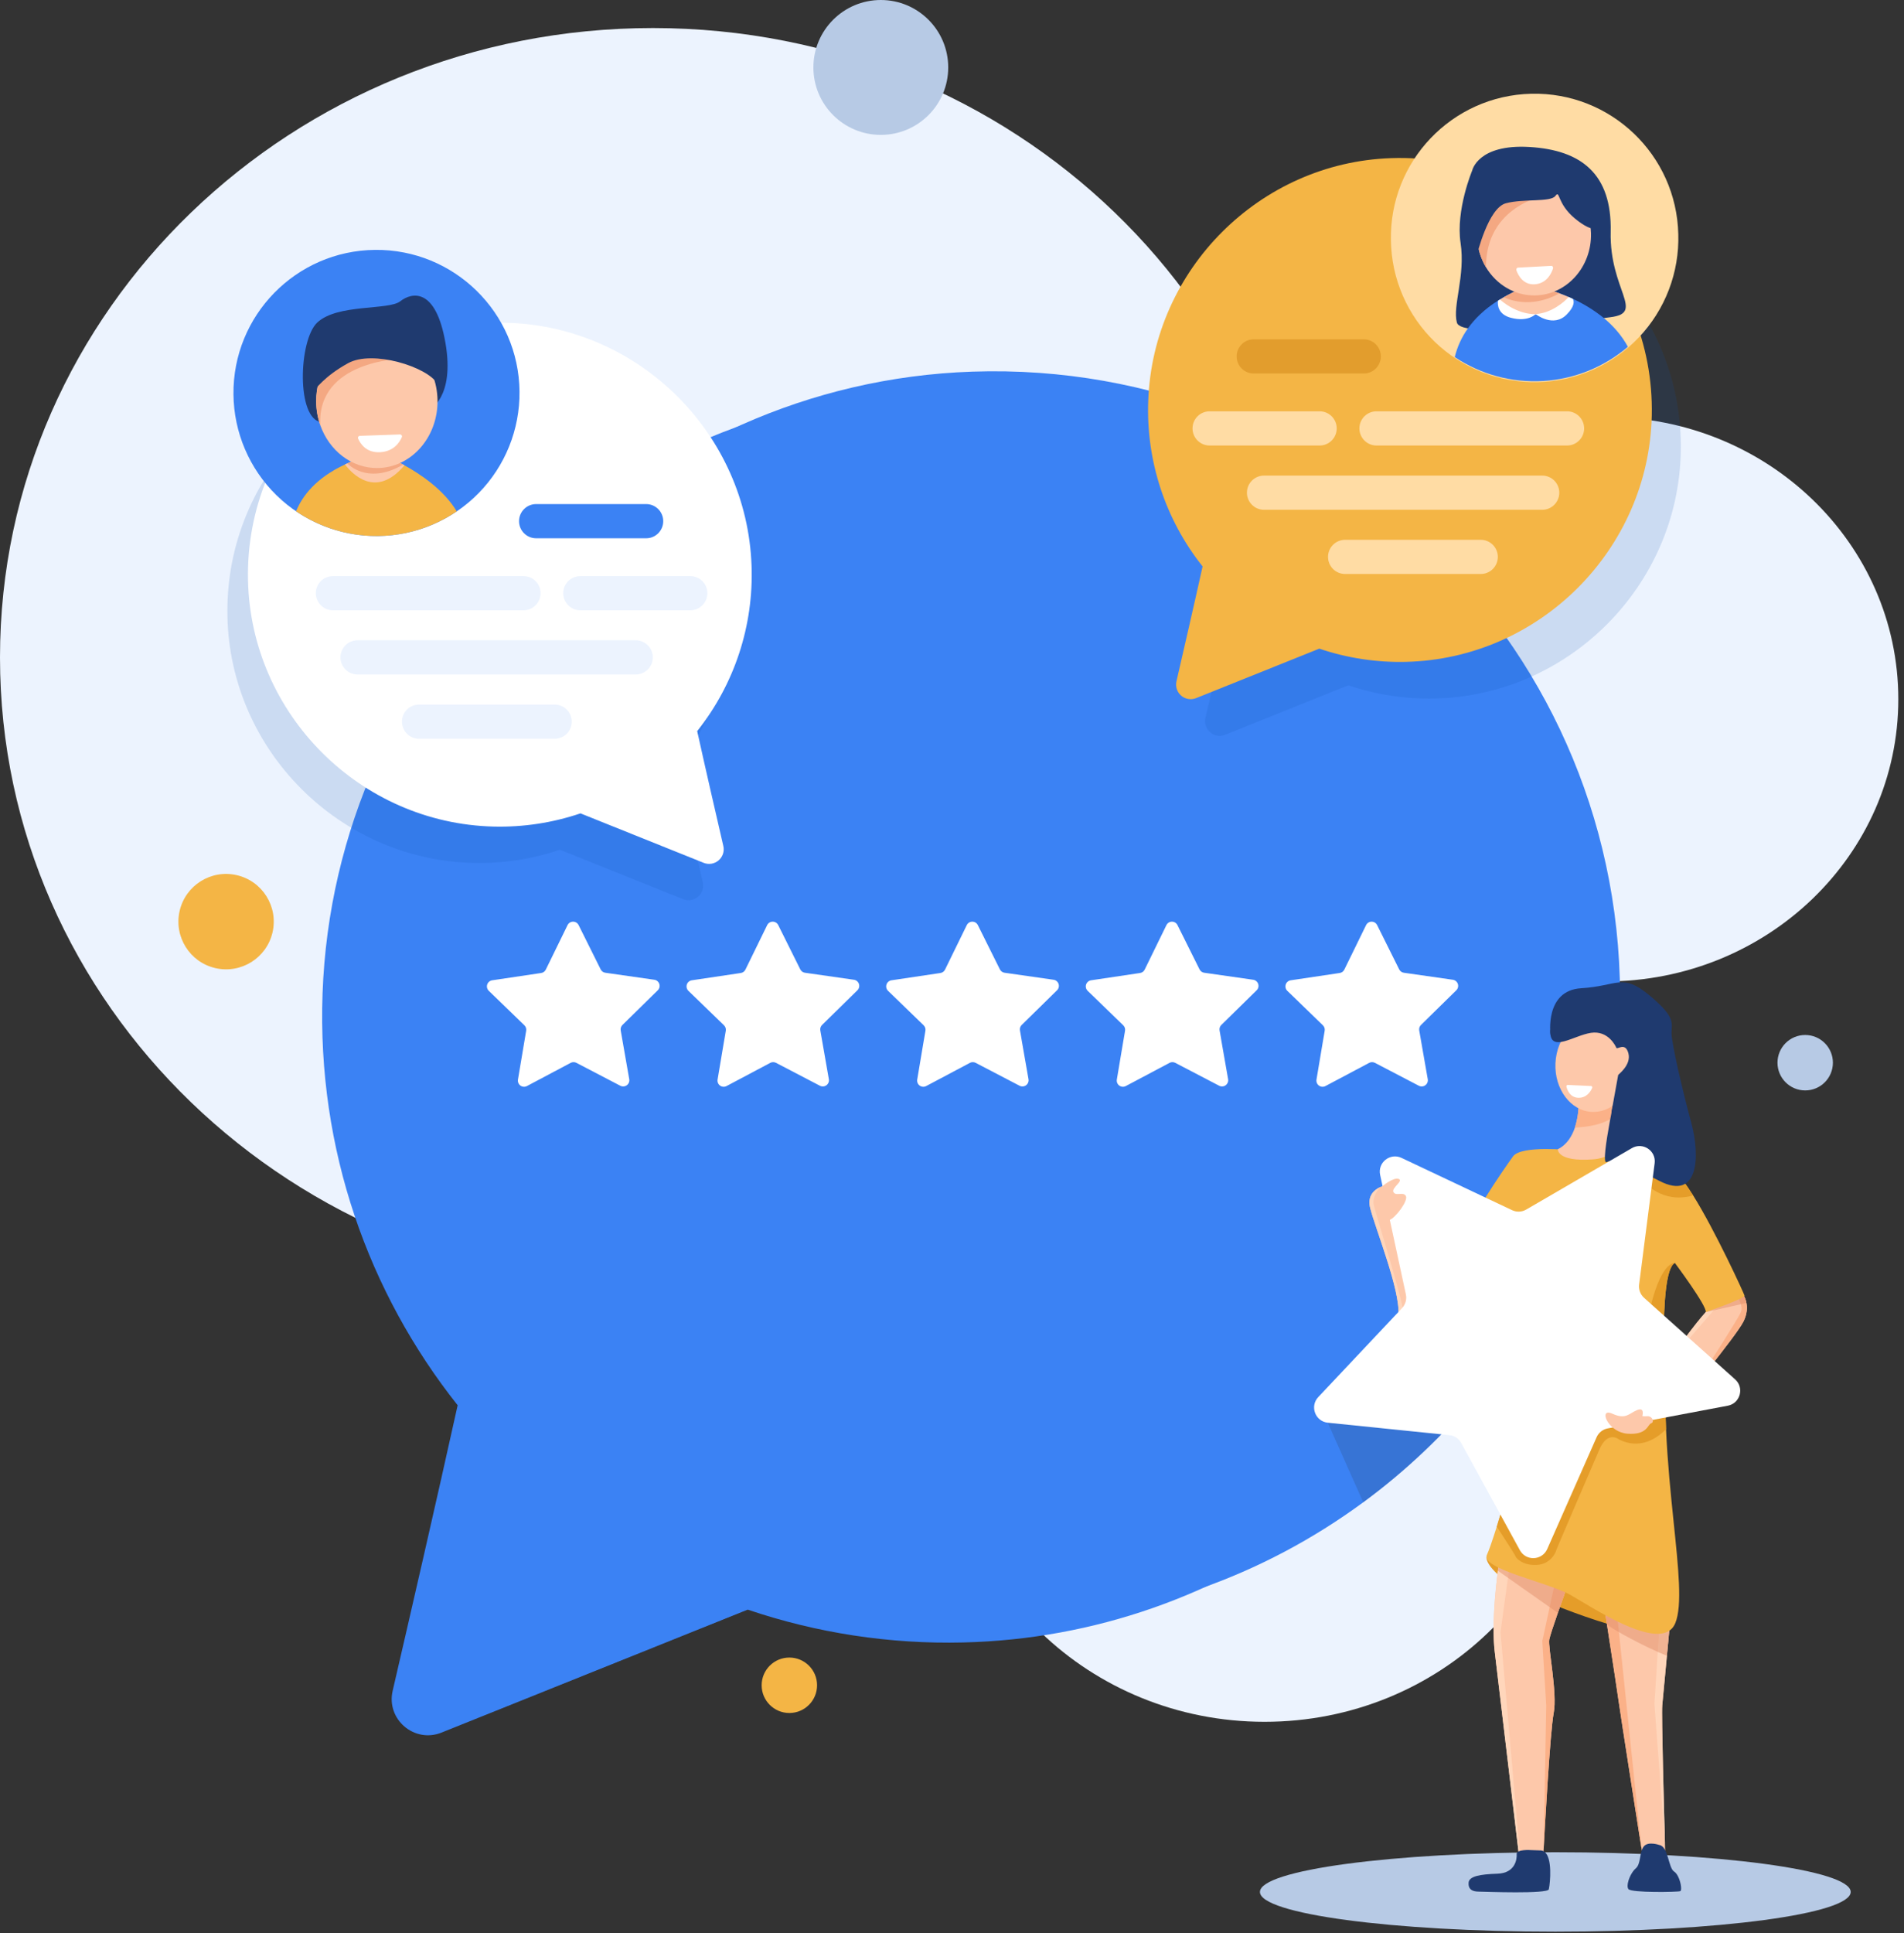 <svg width="334" height="339" viewBox="0 0 334 339" fill="none" xmlns="http://www.w3.org/2000/svg">
<rect x="0" y="0" width="334" height="339" fill="#333333" stroke="none"/>
<path d="M114.532 225.639C177.786 225.639 229.064 176.229 229.064 115.278C229.064 54.327 177.786 4.917 114.532 4.917C51.278 4.917 0 54.327 0 115.278C0 176.229 51.278 225.639 114.532 225.639Z" fill="#ECF3FE"/>
<path d="M281.639 172.092C310.006 172.092 333.002 149.934 333.002 122.6C333.002 95.266 310.006 73.107 281.639 73.107C253.272 73.107 230.276 95.266 230.276 122.6C230.276 149.934 253.272 172.092 281.639 172.092Z" fill="#ECF3FE"/>
<path d="M221.828 301.911C252.479 301.911 277.326 277.969 277.326 248.434C277.326 218.899 252.479 194.957 221.828 194.957C191.178 194.957 166.331 218.899 166.331 248.434C166.331 277.969 191.178 301.911 221.828 301.911Z" fill="#ECF3FE"/>
<path d="M272.834 338.709C301.451 338.709 324.649 335.591 324.649 331.745C324.649 327.899 301.451 324.781 272.834 324.781C244.217 324.781 221.018 327.899 221.018 331.745C221.018 335.591 244.217 338.709 272.834 338.709Z" fill="#B7CAE5"/>
<path d="M276.121 180.718C275.56 205.986 266.3 229.241 251.251 247.598C245.357 254.788 238.586 261.212 231.097 266.719C213.558 279.617 192.106 287.453 168.961 287.999C156.121 288.311 143.325 286.363 131.159 282.242L77.457 303.801C72.68 305.717 67.723 301.484 68.882 296.473C71.852 283.663 76.635 262.898 80.281 246.406C64.656 226.714 55.611 201.556 56.581 174.243C58.604 116.98 105.233 70.407 162.499 68.46C225.734 66.315 277.52 117.645 276.121 180.718Z" fill="#3B82F4"/>
<path d="M284.168 177.419C283.606 202.687 274.352 225.941 259.297 244.298C253.403 251.488 246.633 257.912 239.144 263.421C221.606 276.318 200.153 284.154 177.008 284.701C164.167 285.013 151.372 283.064 139.207 278.944L85.503 300.508C80.727 302.424 75.769 298.19 76.929 293.179C79.899 280.37 84.681 259.605 88.328 243.114C72.702 223.421 63.657 198.262 64.628 170.95C66.65 113.687 113.279 67.115 170.546 65.167C233.781 63.017 285.566 114.346 284.168 177.419Z" fill="#3B82F4"/>
<g style="mix-blend-mode:multiply" opacity="0.15">
<path d="M259.296 244.305C253.402 251.494 246.632 257.919 239.143 263.427L232.922 249.469L259.296 244.305Z" fill="#232323"/>
</g>
<path d="M240.373 211.885C241.345 215.627 245.617 226.18 245.31 230.507C245.31 230.558 245.303 230.608 245.297 230.657C244.874 234.884 249.305 227.383 249.305 227.383L243.819 207.652C243.231 207.729 242.658 207.893 242.12 208.141C240.992 208.674 239.815 209.748 240.373 211.885Z" fill="#FDC8AA"/>
<path d="M240.373 211.884C241.345 215.625 245.617 226.179 245.31 230.506C245.754 230.684 246.143 230.623 246.115 229.81C246.052 227.974 241.368 212.911 240.988 211.28C240.69 209.994 241.683 208.658 242.12 208.146C240.992 208.673 239.815 209.746 240.373 211.884Z" fill="#FFD6BB"/>
<path d="M287.749 245.452L293.579 247.567C293.579 247.567 296.654 243.866 299.747 239.985C302.471 236.562 305.203 233.001 305.848 231.71C306.494 230.42 306.521 229.294 306.363 228.469C306.271 227.942 306.072 227.438 305.778 226.99C305.778 226.99 305.389 227.167 304.805 227.426C303.87 227.843 302.431 228.473 301.32 228.917C300.958 229.061 300.63 229.187 300.367 229.278C300.226 229.328 300.104 229.365 300.003 229.395C299.862 229.435 299.592 229.676 299.224 230.071C298.362 231 296.968 232.779 295.443 234.809C291.937 239.471 287.749 245.452 287.749 245.452Z" fill="#FDC8AA"/>
<path d="M295.449 234.81L295.967 235.128L301.325 228.919C300.963 229.063 300.635 229.189 300.372 229.28C300.231 229.329 300.109 229.367 300.009 229.397C299.867 229.437 299.597 229.678 299.229 230.073C298.367 231 296.973 232.78 295.449 234.81Z" fill="#FFD6BB"/>
<path d="M299.224 240.063L299.745 239.985C302.468 236.562 305.2 233.001 305.846 231.71C306.491 230.42 306.518 229.294 306.36 228.469C306.268 227.942 306.069 227.438 305.776 226.99C305.776 226.99 305.386 227.167 304.803 227.426C305.052 227.813 305.789 229.094 305.387 230.07C304.919 231.233 299.224 240.063 299.224 240.063Z" fill="#FBB188"/>
<path d="M260.759 273.082C260.759 273.082 260.504 274.586 264.491 277.482C268.479 280.378 288.202 287.735 290.244 285.931C292.285 284.127 285.591 277.15 284.358 276.577C283.124 276.004 260.759 273.082 260.759 273.082Z" fill="#E59D29"/>
<path d="M293.04 283.555C293.04 283.555 293.01 283.889 292.955 284.459C292.955 284.459 292.955 284.468 292.955 284.474C292.955 284.48 292.955 284.5 292.955 284.511C292.879 285.33 292.76 286.616 292.623 288.089C292.556 288.806 292.485 289.567 292.414 290.343C292.063 294.085 291.684 298.156 291.595 299.056C291.447 300.569 291.934 318.399 292.071 323.259V323.27C292.092 324.033 292.105 324.472 292.105 324.472H288.006C288.006 324.472 283.992 298.848 283.992 298.592C283.992 298.419 282.735 290.252 281.909 284.894L281.595 282.863C281.587 282.813 281.58 282.764 281.571 282.715C281.539 282.502 281.507 282.3 281.478 282.111C281.469 282.05 281.459 281.994 281.45 281.933C281.45 281.912 281.444 281.892 281.441 281.871C281.441 281.83 281.428 281.792 281.422 281.754C281.412 281.697 281.404 281.637 281.396 281.586C281.388 281.534 281.38 281.478 281.372 281.427L281.201 280.318L282.604 280.702L291.398 283.113L293.04 283.555Z" fill="#FDC8AA"/>
<path d="M292.06 323.254C291.923 318.398 291.436 300.571 291.584 299.051C291.69 297.965 292.224 292.259 292.611 288.084C292.747 286.61 292.867 285.328 292.943 284.506L291.113 284.843L290.215 298.766L292.06 323.254Z" fill="#FFD6BB"/>
<path d="M281.426 281.857C281.549 282.649 281.712 283.695 281.893 284.88C282.719 290.238 283.976 298.406 283.976 298.579C283.976 298.835 287.99 324.458 287.99 324.458L283.64 282.81L281.426 281.857Z" fill="#FBB188"/>
<path opacity="0.5" d="M292.95 284.449C292.95 284.449 292.95 284.458 292.95 284.464C292.95 284.47 292.95 284.49 292.95 284.502C292.874 285.32 292.754 286.606 292.618 288.079C292.551 288.796 292.48 289.557 292.408 290.334C288.433 288.742 283.155 285.841 281.905 284.879L281.591 282.848C281.582 282.799 281.575 282.75 281.567 282.701C281.535 282.488 281.503 282.286 281.474 282.096C281.464 282.036 281.455 281.98 281.446 281.919C281.446 281.898 281.44 281.878 281.436 281.857C281.436 281.816 281.425 281.776 281.418 281.74C281.408 281.683 281.4 281.623 281.392 281.571C281.384 281.52 281.375 281.464 281.367 281.412C281.495 281.122 281.593 280.906 281.626 280.856C281.658 280.806 282.036 280.752 282.6 280.688L291.393 283.098L292.95 284.449Z" fill="#E2906D"/>
<path d="M262.214 289.697C262.982 296.018 266.398 324.891 266.398 324.891H270.754C270.754 324.891 270.763 324.712 270.781 324.387C270.955 321.17 271.928 303.557 272.549 300.378C273.233 296.87 271.523 288.847 271.779 287.48C271.896 286.872 272.566 284.86 273.278 282.815C273.931 280.933 274.616 279.021 274.931 278.147L275.11 277.658L263.968 273.547L263.391 273.334H263.383L263.067 273.217C263.067 273.217 263.067 273.226 263.067 273.244C263.059 273.302 263.035 273.461 262.998 273.703C262.943 274.082 262.86 274.671 262.764 275.414C262.331 278.751 261.667 285.199 262.214 289.697Z" fill="#FDC8AA"/>
<path d="M262.214 289.693C262.982 296.014 266.399 324.887 266.399 324.887H266.597L263.215 286.212C263.215 286.212 264.735 275.029 264.798 274.776L263.968 273.542L263.659 273.082L263.391 273.329L262.994 273.696C262.686 275.795 261.545 284.197 262.214 289.693Z" fill="#FFD6BB"/>
<path d="M271.241 299.054L270.773 324.387C270.947 321.171 271.92 303.558 272.541 300.379C273.225 296.871 271.516 288.848 271.772 287.481C271.889 286.873 272.558 284.861 273.271 282.816C273.923 280.933 274.608 279.021 274.924 278.148L272.827 277.25L270.549 287.756L271.241 299.054Z" fill="#FBB188"/>
<path opacity="0.5" d="M262.75 275.413L273.273 282.816C274.157 280.264 275.105 277.659 275.105 277.659L263.962 273.548L263.386 273.335H263.377L263.057 273.246C263.049 273.305 263.024 273.464 262.988 273.706C262.928 274.081 262.843 274.67 262.75 275.413Z" fill="#E2906D"/>
<path opacity="0.5" d="M299.224 230.07C299.224 230.07 304.837 228.834 306.357 228.469C306.265 227.942 306.066 227.438 305.772 226.99C305.772 226.99 301.941 228.731 300.361 229.278C299.678 229.751 299.224 230.07 299.224 230.07Z" fill="#E2906D"/>
<path d="M260.839 272.622C259.643 275.098 271.517 277.405 275.571 279.709C276.772 280.393 278.672 281.58 280.811 282.78C285.898 285.622 292.331 288.488 293.893 284.578C295.134 281.483 294.432 275.038 293.571 266.699C293.071 261.876 292.518 256.417 292.255 250.605V250.58C292.186 249.104 292.138 247.601 292.116 246.082C292.104 245.386 292.099 244.684 292.099 243.978C292.099 243.795 291.851 239.396 291.857 234.528C291.857 228.719 292.228 222.243 293.808 221.455C293.808 221.455 299.478 229.048 299.221 230.073C299.221 230.073 306.148 227.682 306.019 227.17C305.922 226.781 300.865 215.762 297.016 209.619C295.79 207.664 294.678 206.201 293.898 205.736C293.689 205.613 293.467 205.483 293.232 205.352C289.805 203.431 283.569 200.76 275.576 201.681C275.576 201.681 266.863 200.772 265.421 202.759C263.98 204.746 256.678 215.218 256.549 218.293C256.421 221.368 267.846 236.401 268.017 243.15C268.126 247.425 265.697 257.114 263.599 264.272C263.238 265.501 262.889 266.653 262.563 267.692C261.785 270.16 261.148 271.983 260.839 272.622Z" fill="#F4B545"/>
<path d="M279.305 203.302C285.55 202.887 285.069 196.929 285.069 196.929L284.71 190.966L284.671 190.98L276.933 193.592C276.927 194.99 276.704 196.379 276.272 197.709C275.765 199.209 274.869 200.727 273.281 201.504C273.281 201.51 273.058 203.721 279.305 203.302Z" fill="#FDC8AA"/>
<path d="M276.255 197.714C284.161 197.376 284.693 193.657 284.693 193.657C284.693 193.657 284.657 192.167 284.654 190.985L276.916 193.597C276.91 194.996 276.687 196.384 276.255 197.714Z" fill="#FBB188"/>
<path d="M288.244 207.091C288.545 207.349 291.548 211.129 297.001 209.62C295.775 207.665 294.663 206.202 293.883 205.737C293.674 205.614 293.452 205.484 293.217 205.353C290.735 205.03 288.545 204.903 288.528 204.954C288.481 205.097 288.244 207.091 288.244 207.091Z" fill="#E59D29"/>
<path d="M271.991 181.398C271.991 181.398 270.928 173.667 277.376 173.283C283.825 172.898 284.552 170.55 289.335 174.522C294.119 178.494 293.179 179.391 293.222 181.227C293.265 183.062 295.101 191.048 296.682 196.858C298.262 202.668 298.047 210.655 291.086 207.065C284.124 203.476 283.1 203.264 281.818 203.777C280.537 204.291 283.997 188.787 283.997 188.787L284.04 181.953L282.031 179.775L277.675 179.518L273.403 180.97L271.991 181.398Z" fill="#1F3A6F"/>
<path d="M279.274 194.971C279.391 194.977 279.508 194.979 279.625 194.971C283.218 194.911 286.229 191.442 286.425 187.036C286.627 182.487 283.754 178.666 280.008 178.501C278.152 178.417 276.427 179.248 275.136 180.662C273.825 182.1 272.961 184.139 272.858 186.431C272.655 190.981 275.528 194.803 279.274 194.971Z" fill="#FDC8AA"/>
<path d="M257.622 330.478C257.694 331.343 258.347 331.665 259.351 331.685C260.483 331.706 271.481 332.133 271.694 331.278C271.742 331.063 271.779 330.845 271.803 330.626C272.037 328.846 272.233 324.532 270.243 324.465C267.915 324.389 268.538 324.403 268.538 324.403C268.538 324.403 265.994 324.232 266.056 325.105C266.117 325.977 265.822 328.436 262.704 328.542C259.587 328.649 257.707 328.992 257.622 330.123C257.612 330.241 257.612 330.36 257.622 330.478Z" fill="#1F3A6F"/>
<path d="M285.659 331.243C286.162 331.916 294.348 331.781 294.759 331.602C294.929 331.529 294.944 331.039 294.832 330.444C294.673 329.594 294.254 328.53 293.663 328.16C292.656 327.531 292.658 323.737 291.055 323.504C291.055 323.504 289.044 322.79 288.311 323.818C287.578 324.845 287.856 326.858 286.941 327.62C286.412 328.06 285.9 328.976 285.655 329.802C285.48 330.404 285.448 330.961 285.659 331.243Z" fill="#1F3A6F"/>
<path d="M283.861 188.502C283.861 188.406 286.199 186.741 285.654 184.69C285.109 182.639 283.7 184.114 283.54 183.729C283.38 183.344 282.066 180.655 279.088 181.103C276.11 181.551 272.072 184.59 271.945 181.053C271.818 177.516 281.169 177.099 281.97 177.356C282.771 177.612 290.908 180.495 289.336 184.883C287.765 189.271 285.173 196.543 284.532 195.228C284.348 194.853 282.529 195.857 282.697 194.937C283.071 192.902 283.861 188.502 283.861 188.502Z" fill="#1F3A6F"/>
<path d="M292.799 248.002C292.799 248.002 289.352 251.468 286.994 251.348C284.635 251.229 289.982 247.022 290.172 247.117C290.361 247.212 292.799 248.002 292.799 248.002Z" fill="#FDC8AA"/>
<path d="M291.846 234.534C291.846 228.725 292.218 222.249 293.797 221.46C293.797 221.46 291.171 220.993 289.145 230.925C287.972 236.662 289.993 236.196 291.846 234.534Z" fill="#E59D29"/>
<path d="M262.565 267.693C263.753 269.512 265.782 272.643 265.831 272.861C265.903 273.169 267.09 274.546 269.605 274.403C272.12 274.261 272.976 272.03 272.976 271.887C272.976 271.745 279.068 257.631 280.556 254.182C282.044 250.732 284.004 252.409 284.004 252.409C287.746 254.27 290.712 252.155 292.262 250.604V250.579L292.123 246.081L286.077 243.977L278.292 247.57L263.601 264.271C263.241 265.502 262.891 266.654 262.565 267.693Z" fill="#E59D29"/>
<path d="M265.24 212.194L245.858 203.033C243.855 202.086 241.635 203.851 242.103 206.013L246.621 226.969C246.712 227.393 246.699 227.833 246.582 228.25C246.466 228.668 246.25 229.051 245.953 229.366L231.25 244.972C229.73 246.586 230.72 249.24 232.924 249.465L254.251 251.645C254.682 251.688 255.096 251.837 255.457 252.076C255.819 252.316 256.116 252.64 256.324 253.02L266.62 271.825C267.684 273.768 270.515 273.647 271.414 271.621L280.077 252.011C280.252 251.614 280.521 251.267 280.86 250.997C281.2 250.728 281.6 250.545 282.026 250.465L303.091 246.484C305.269 246.072 306.029 243.343 304.377 241.865L288.404 227.566C288.081 227.277 287.833 226.914 287.682 226.507C287.53 226.101 287.48 225.664 287.535 225.234L290.258 203.97C290.54 201.773 288.18 200.206 286.263 201.319L267.729 212.092C267.353 212.31 266.931 212.433 266.497 212.45C266.064 212.468 265.632 212.38 265.24 212.194Z" fill="white"/>
<path d="M285.485 251.392C289.005 251.656 289.017 249.763 289.65 249.562C289.951 249.465 290.001 249.163 289.884 248.882C289.814 248.712 289.695 248.568 289.541 248.468C289.386 248.368 289.205 248.317 289.022 248.324C288.24 248.375 288.101 248.286 288.101 248.286C288.101 248.286 288.593 246.656 287.153 247.262C285.714 247.868 285.222 248.968 282.798 247.87C282.649 247.799 282.492 247.747 282.33 247.714C280.613 247.378 282.219 251.145 285.485 251.392Z" fill="#FDC8AA"/>
<path d="M242.507 207.984C242.507 207.984 244.451 206.37 245.36 206.716C246.27 207.062 243.996 208.319 244.451 209.054C244.905 209.79 246.14 208.902 246.616 209.704C247.092 210.506 244.753 213.625 243.714 213.927C242.675 214.23 242.507 207.984 242.507 207.984Z" fill="#FDC8AA"/>
<path d="M274.996 190.237L279.129 190.432C279.276 190.439 279.363 190.632 279.291 190.792C279.03 191.377 278.337 192.515 276.904 192.488C275.445 192.462 274.945 191.187 274.788 190.562C274.747 190.398 274.854 190.23 274.996 190.237Z" fill="white"/>
<g style="mix-blend-mode:multiply" opacity="0.15">
<path d="M216.049 105.746C209.504 97.519 206.121 87.219 206.513 76.712C207.332 53.678 226.087 34.937 249.127 34.152C274.568 33.286 295.404 53.938 294.844 79.314C294.323 102.767 275.183 121.922 251.731 122.479C246.564 122.604 241.416 121.82 236.521 120.163L214.915 128.835C214.481 129.011 214.008 129.063 213.546 128.988C213.084 128.913 212.652 128.712 212.296 128.408C211.94 128.104 211.675 127.709 211.528 127.264C211.382 126.82 211.36 126.343 211.466 125.888C212.656 120.736 214.581 112.381 216.049 105.746Z" fill="#0E50AF"/>
</g>
<path d="M210.959 99.32C204.414 91.093 201.031 80.794 201.423 70.287C202.242 47.254 220.997 28.511 244.037 27.727C269.478 26.862 290.313 47.513 289.754 72.889C289.233 96.342 270.093 115.498 246.641 116.054C241.475 116.18 236.326 115.396 231.431 113.739L209.825 122.412C209.391 122.586 208.918 122.639 208.456 122.564C207.994 122.488 207.562 122.287 207.206 121.983C206.851 121.679 206.585 121.284 206.439 120.839C206.292 120.395 206.271 119.919 206.376 119.463C207.566 114.31 209.491 105.955 210.959 99.32Z" fill="#F4B545"/>
<path d="M239.229 59.498H219.93C218.274 59.498 216.932 60.84 216.932 62.496V62.497C216.932 64.153 218.274 65.495 219.93 65.495H239.229C240.885 65.495 242.227 64.153 242.227 62.497V62.496C242.227 60.84 240.885 59.498 239.229 59.498Z" fill="#E29D2D"/>
<path d="M231.489 72.122H212.19C210.534 72.122 209.192 73.464 209.192 75.12V75.121C209.192 76.777 210.534 78.119 212.19 78.119H231.489C233.145 78.119 234.487 76.777 234.487 75.121V75.12C234.487 73.464 233.145 72.122 231.489 72.122Z" fill="#FFDCA4"/>
<path d="M274.892 72.122H241.464C239.808 72.122 238.466 73.464 238.466 75.12V75.121C238.466 76.777 239.808 78.119 241.464 78.119H274.892C276.548 78.119 277.89 76.777 277.89 75.121V75.12C277.89 73.464 276.548 72.122 274.892 72.122Z" fill="#FFDCA4"/>
<path d="M270.534 83.393H221.735C220.079 83.393 218.737 84.735 218.737 86.391V86.392C218.737 88.047 220.079 89.39 221.735 89.39H270.534C272.189 89.39 273.531 88.047 273.531 86.392V86.391C273.531 84.735 272.189 83.393 270.534 83.393Z" fill="#FFDCA4"/>
<path d="M259.75 100.647H235.961C235.567 100.648 235.177 100.57 234.814 100.42C234.45 100.269 234.119 100.048 233.841 99.77C233.562 99.491 233.341 99.161 233.19 98.797C233.04 98.433 232.962 98.043 232.962 97.65C232.962 96.854 233.278 96.091 233.841 95.529C234.403 94.966 235.166 94.65 235.961 94.65H259.75C260.546 94.65 261.309 94.966 261.871 95.529C262.433 96.091 262.749 96.854 262.749 97.65C262.749 98.043 262.672 98.433 262.521 98.797C262.37 99.161 262.149 99.491 261.871 99.77C261.592 100.048 261.262 100.269 260.898 100.42C260.534 100.57 260.144 100.648 259.75 100.647Z" fill="#FFDCA4"/>
<path d="M294.407 41.072C294.503 44.394 293.941 47.703 292.754 50.807C291.566 53.912 289.776 56.751 287.487 59.161C285.198 61.572 282.456 63.505 279.416 64.852C276.377 66.198 273.102 66.93 269.779 67.006C266.456 67.082 263.151 66.5 260.053 65.293C256.956 64.087 254.128 62.28 251.732 59.977C249.335 57.673 247.418 54.918 246.09 51.871C244.762 48.824 244.05 45.544 243.995 42.221C243.677 28.3 254.706 16.757 268.627 16.439C282.548 16.121 294.09 27.151 294.407 41.072Z" fill="#FFDCA4"/>
<path d="M258.252 29.901C258.252 29.901 259.226 25.242 268.282 25.773C277.337 26.303 282.78 30.45 282.546 40.654C282.312 50.86 288.661 54.854 282.495 55.621C276.328 56.388 256.351 59.494 255.566 56.556C254.782 53.618 257.086 48.371 256.215 42.602C255.344 36.834 258.252 29.901 258.252 29.901Z" fill="#1F3A6F"/>
<path d="M285.563 60.809C281.388 64.375 276.163 66.481 270.682 66.807C265.2 67.133 259.762 65.662 255.194 62.616C255.633 60.805 256.416 59.096 257.5 57.58C258.693 55.901 260.383 54.23 262.762 52.722C262.842 52.671 262.922 52.62 263.003 52.57L263.106 52.507L263.328 52.373C263.468 52.289 263.611 52.205 263.756 52.123C263.818 52.087 263.882 52.051 263.946 52.016C264.011 51.981 264.049 51.957 264.102 51.929C264.393 51.768 264.694 51.609 265.007 51.452C265.086 51.413 265.166 51.372 265.247 51.335C265.379 51.27 265.512 51.206 265.648 51.141C266.124 50.916 266.62 50.697 267.137 50.484L270.201 50.414L270.24 50.422H270.257C270.283 50.427 270.32 50.435 270.366 50.447L270.404 50.456L270.584 50.498L270.631 50.51L270.779 50.548L270.825 50.56L270.929 50.588C270.959 50.595 270.991 50.603 271.021 50.613H271.035L271.103 50.63L271.248 50.671L271.394 50.712L271.553 50.759L271.748 50.816L271.887 50.858C272.039 50.905 272.2 50.955 272.368 51.01L272.491 51.051L272.608 51.087L272.654 51.104C272.798 51.152 272.947 51.203 273.1 51.257L273.438 51.374L273.525 51.406C274.036 51.594 274.589 51.812 275.162 52.064L275.362 52.151C275.538 52.23 275.712 52.31 275.897 52.395C277.84 53.283 279.664 54.411 281.326 55.754C282.973 57.121 284.476 58.787 285.563 60.809Z" fill="#3B82F4"/>
<path d="M275.381 52.173C269.943 57.911 264.507 53.898 263.015 52.58C263.258 52.429 263.51 52.279 263.768 52.133C264.859 51.515 265.988 50.968 267.15 50.496L270.213 50.426C271.342 50.687 272.453 51.023 273.538 51.431C274.109 51.637 274.73 51.884 275.381 52.173Z" fill="#FDC8AA"/>
<path d="M273.546 51.431C271.977 52.327 268.123 54.012 263.776 52.133C264.866 51.515 265.996 50.968 267.157 50.496L270.22 50.426C271.35 50.687 272.461 51.023 273.546 51.431Z" fill="#F4A882"/>
<path d="M279.092 40.914C279.227 46.801 274.86 51.671 269.338 51.801C265.714 51.884 262.49 49.898 260.667 46.858C259.677 45.197 259.136 43.306 259.098 41.373C258.964 35.486 263.332 30.616 268.852 30.485C269.565 30.468 270.278 30.533 270.977 30.677C275.504 31.607 278.982 35.803 279.092 40.914Z" fill="#FDC8AA"/>
<path d="M266.264 46.93L272.14 46.617C272.35 46.606 272.499 46.866 272.421 47.103C272.135 47.975 271.318 49.675 269.286 49.844C267.217 50.014 266.329 48.283 266.012 47.421C265.935 47.194 266.064 46.94 266.264 46.93Z" fill="white"/>
<path d="M274.848 55.131C272.482 57.556 269.379 55.072 269.379 55.072C272.226 54.916 274.547 52.79 275.181 52.077L275.381 52.165C275.558 52.243 275.737 52.324 275.917 52.408C276.176 52.907 276.176 53.774 274.848 55.131Z" fill="white"/>
<path d="M269.375 55.081C269.375 55.081 268.074 56.517 265.049 55.725C262.804 55.14 262.683 53.523 262.768 52.734C262.848 52.682 262.927 52.632 263.009 52.582L263.112 52.519C266.337 55.312 269.375 55.081 269.375 55.081Z" fill="white"/>
<path d="M270.977 30.675L271.06 34.299C271.06 34.299 260.673 35.999 260.667 46.858C259.677 45.197 259.136 43.306 259.098 41.373C258.964 35.486 263.332 30.616 268.852 30.485C269.565 30.468 270.278 30.532 270.977 30.675Z" fill="#F4A882"/>
<path d="M259.008 44.9C259.103 44.7 261.036 36.474 264.163 35.642C267.291 34.809 272.009 35.495 272.844 34.355C273.679 33.215 273.078 35.674 276.28 38.318C279.483 40.962 280.323 39.914 280.323 39.914L278.446 33.065C278.446 33.065 272.146 29.863 271.814 29.805C271.482 29.746 268.274 28.594 267.721 28.805C267.168 29.017 263.863 29.624 263.572 29.858C263.281 30.091 260.107 31.891 260.079 32.091C260.051 32.291 259.144 34.629 259.125 35.291C259.107 35.953 257.85 40.355 258.023 40.65C258.196 40.944 259.008 44.9 259.008 44.9Z" fill="#1F3A6F"/>
<g style="mix-blend-mode:multiply" opacity="0.15">
<path d="M118.691 134.576C125.237 126.349 128.62 116.049 128.228 105.543C127.409 82.509 108.654 63.767 85.614 62.983C60.173 62.118 39.337 82.769 39.897 108.145C40.417 131.598 59.556 150.754 83.01 151.31C88.176 151.436 93.325 150.652 98.219 148.995L119.826 157.667C120.26 157.842 120.733 157.895 121.195 157.819C121.657 157.744 122.089 157.543 122.445 157.239C122.8 156.935 123.066 156.539 123.212 156.095C123.359 155.651 123.38 155.174 123.275 154.719C122.082 149.566 120.156 141.21 118.691 134.576Z" fill="#0E50AF"/>
</g>
<path d="M122.301 128.201C128.846 119.974 132.229 109.674 131.837 99.168C131.018 76.134 112.263 57.392 89.223 56.608C63.782 55.743 42.946 76.395 43.506 101.77C44.027 125.224 63.166 144.379 86.619 144.936C91.786 145.062 96.935 144.278 101.831 142.621L123.437 151.294C123.871 151.469 124.345 151.521 124.807 151.446C125.268 151.37 125.701 151.169 126.056 150.865C126.412 150.561 126.677 150.166 126.824 149.721C126.97 149.277 126.992 148.801 126.886 148.345C125.691 143.191 123.768 134.835 122.301 128.201Z" fill="white"/>
<path d="M94.049 94.385H113.348C115.004 94.385 116.346 93.043 116.346 91.387V91.386C116.346 89.73 115.004 88.388 113.348 88.388H94.049C92.393 88.388 91.051 89.73 91.051 91.386V91.387C91.051 93.043 92.393 94.385 94.049 94.385Z" fill="#3B82F4"/>
<path d="M101.798 107.011H121.091C121.485 107.011 121.874 106.933 122.238 106.782C122.602 106.632 122.933 106.411 123.211 106.132C123.489 105.854 123.71 105.523 123.861 105.159C124.011 104.795 124.089 104.405 124.089 104.012C124.089 103.216 123.773 102.454 123.211 101.892C122.648 101.33 121.886 101.014 121.091 101.014H101.798C101.405 101.014 101.015 101.091 100.651 101.242C100.287 101.392 99.956 101.613 99.678 101.891C99.399 102.17 99.178 102.5 99.028 102.864C98.877 103.228 98.799 103.618 98.799 104.012C98.799 104.405 98.877 104.795 99.028 105.159C99.178 105.523 99.399 105.854 99.678 106.132C99.956 106.411 100.287 106.632 100.651 106.782C101.015 106.933 101.405 107.011 101.798 107.011Z" fill="#ECF3FE"/>
<path d="M58.401 107.011H91.829C92.223 107.011 92.613 106.933 92.977 106.782C93.341 106.632 93.671 106.411 93.95 106.132C94.228 105.854 94.449 105.523 94.599 105.159C94.75 104.795 94.827 104.405 94.827 104.012C94.827 103.216 94.511 102.454 93.949 101.892C93.387 101.33 92.624 101.014 91.829 101.014H58.401C57.606 101.014 56.843 101.33 56.281 101.892C55.719 102.454 55.403 103.216 55.403 104.012C55.403 104.405 55.48 104.795 55.631 105.159C55.782 105.523 56.002 105.854 56.281 106.132C56.559 106.411 56.89 106.632 57.254 106.782C57.617 106.933 58.007 107.011 58.401 107.011Z" fill="#ECF3FE"/>
<path d="M62.722 118.268H111.521C113.177 118.268 114.519 116.925 114.519 115.27V115.269C114.519 113.613 113.177 112.271 111.521 112.271H62.722C61.066 112.271 59.724 113.613 59.724 115.269V115.27C59.724 116.925 61.066 118.268 62.722 118.268Z" fill="#ECF3FE"/>
<path d="M73.508 129.538H97.299C97.692 129.538 98.082 129.46 98.446 129.31C98.81 129.159 99.14 128.938 99.419 128.66C99.697 128.381 99.918 128.051 100.069 127.687C100.219 127.323 100.297 126.934 100.297 126.54C100.297 126.146 100.219 125.756 100.069 125.393C99.918 125.029 99.697 124.698 99.419 124.42C99.14 124.142 98.81 123.921 98.446 123.77C98.082 123.62 97.692 123.542 97.299 123.542H73.508C72.713 123.542 71.951 123.858 71.389 124.42C70.826 124.982 70.511 125.745 70.511 126.54C70.511 127.335 70.826 128.098 71.389 128.66C71.951 129.222 72.713 129.538 73.508 129.538Z" fill="#ECF3FE"/>
<path d="M91.133 68.646C91.201 75.3 88.624 81.709 83.967 86.462C81.662 88.816 78.915 90.693 75.884 91.985C72.853 93.277 69.597 93.96 66.302 93.994C59.648 94.062 53.239 91.485 48.486 86.829C43.732 82.172 41.023 75.818 40.954 69.163C40.811 55.308 51.928 43.959 65.784 43.816C79.639 43.673 90.989 54.789 91.133 68.646Z" fill="#3B82F4"/>
<path d="M80.125 89.668C75.964 92.489 71.053 93.996 66.027 93.993C61.001 93.991 56.091 92.48 51.933 89.655C53.051 86.931 55.456 83.793 60.521 81.443C60.588 81.412 60.656 81.381 60.724 81.352C60.791 81.322 60.858 81.291 60.927 81.259L61.182 81.142L61.429 81.038L61.567 80.98L61.615 80.961C61.623 80.957 61.631 80.954 61.639 80.951L61.837 80.87L62.152 80.746C62.482 80.617 62.821 80.493 63.171 80.372L63.476 80.268L68.153 80.22L68.201 80.24L68.221 80.248L68.238 80.255L68.291 80.278C68.395 80.321 68.555 80.395 68.758 80.486C68.897 80.549 69.055 80.623 69.233 80.709L69.342 80.761L69.576 80.878C69.658 80.919 69.744 80.961 69.832 81.007C69.92 81.052 69.998 81.091 70.084 81.135L70.183 81.186C70.351 81.274 70.528 81.367 70.712 81.466L70.946 81.597C73.716 83.111 77.842 85.864 80.125 89.668Z" fill="#F4B545"/>
<path d="M70.95 81.591C65.847 87.671 61.589 82.868 60.515 81.438C60.649 81.376 60.784 81.321 60.921 81.254C61.708 80.905 62.559 80.576 63.472 80.268L68.149 80.22C69.022 80.59 69.876 81.005 70.707 81.461C70.788 81.507 70.868 81.552 70.95 81.591Z" fill="#FDC8AA"/>
<path d="M70.713 81.473C65.063 84.747 61.709 82.032 60.925 81.266C61.712 80.917 62.563 80.588 63.476 80.279L68.153 80.231C69.027 80.602 69.881 81.016 70.713 81.473Z" fill="#F4A882"/>
<path d="M75.248 71.888C75.248 71.888 79.827 69.858 78.14 60.121C76.452 50.384 72.258 51.221 70.213 52.829C68.168 54.436 59.2 53.244 55.661 56.548C52.369 59.621 51.951 73.562 56.397 74.029C60.842 74.496 75.248 71.888 75.248 71.888Z" fill="#1F3A6F"/>
<path d="M76.75 70.228C76.818 76.707 72.108 82.008 66.227 82.069C61.667 82.116 57.753 79 56.189 74.578C55.723 73.25 55.479 71.855 55.467 70.448C55.413 65.28 58.398 60.86 62.59 59.254C63.672 58.838 64.821 58.618 65.981 58.606C71.865 58.545 76.684 63.748 76.75 70.228Z" fill="#FDC8AA"/>
<path d="M63.124 76.424L70.164 76.177C70.221 76.175 70.278 76.187 70.33 76.213C70.382 76.239 70.426 76.277 70.459 76.325C70.491 76.372 70.512 76.427 70.517 76.484C70.523 76.542 70.515 76.6 70.492 76.653C70.134 77.499 69.128 79.15 66.691 79.293C64.211 79.438 63.183 77.743 62.82 76.9C62.798 76.848 62.789 76.793 62.794 76.737C62.798 76.682 62.817 76.629 62.846 76.582C62.876 76.535 62.917 76.496 62.966 76.469C63.014 76.441 63.068 76.426 63.124 76.424Z" fill="white"/>
<path d="M56.189 74.581C55.723 73.254 55.479 71.858 55.467 70.451C55.413 65.283 58.398 60.864 62.59 59.257C64.577 59.217 65.944 59.192 66.033 59.19C66.373 59.19 70.367 62.907 70.367 62.907C70.367 62.907 55.54 63.239 56.189 74.581Z" fill="#F4A882"/>
<path d="M55.156 68.263C55.42 68.313 56.763 66.042 61.074 63.676C65.385 61.311 74.953 64.325 76.717 67.268C78.482 70.211 76.996 59.335 76.996 59.335C76.996 59.335 75.117 56.606 74.375 56.508C73.634 56.41 68.238 56.04 68.238 56.04L61.949 56.263C61.949 56.263 58.845 57.617 58.687 57.725C58.529 57.833 55.398 63.571 55.398 63.571L55.156 68.263Z" fill="#1F3A6F"/>
<path d="M105.372 169.983L101.501 162.211C101.411 162.03 101.273 161.878 101.101 161.772C100.929 161.665 100.73 161.61 100.528 161.61C100.326 161.611 100.128 161.668 99.957 161.776C99.786 161.883 99.648 162.036 99.559 162.218L95.745 170.016C95.668 170.175 95.553 170.312 95.41 170.416C95.267 170.52 95.102 170.587 94.927 170.612L86.339 171.891C86.139 171.92 85.951 172.006 85.797 172.136C85.643 172.267 85.529 172.439 85.467 172.631C85.406 172.824 85.399 173.03 85.448 173.226C85.498 173.422 85.601 173.6 85.746 173.74L91.985 179.778C92.111 179.901 92.206 180.052 92.26 180.218C92.315 180.385 92.329 180.563 92.3 180.736L90.862 189.298C90.828 189.497 90.851 189.702 90.927 189.889C91.004 190.076 91.132 190.238 91.296 190.356C91.459 190.474 91.653 190.544 91.855 190.558C92.056 190.572 92.258 190.529 92.436 190.435L100.108 186.367C100.263 186.285 100.436 186.242 100.612 186.242C100.787 186.242 100.96 186.285 101.116 186.367L108.815 190.38C108.994 190.473 109.196 190.514 109.397 190.499C109.599 190.484 109.792 190.413 109.955 190.293C110.118 190.174 110.244 190.011 110.32 189.824C110.395 189.636 110.417 189.432 110.382 189.233L108.884 180.68C108.854 180.507 108.866 180.329 108.919 180.162C108.973 179.995 109.066 179.844 109.191 179.721L115.388 173.641C115.533 173.5 115.634 173.321 115.682 173.124C115.73 172.928 115.722 172.722 115.659 172.53C115.596 172.338 115.481 172.168 115.326 172.038C115.171 171.908 114.983 171.824 114.783 171.796L106.189 170.567C106.015 170.543 105.851 170.477 105.708 170.376C105.566 170.274 105.45 170.139 105.372 169.983Z" fill="white"/>
<path d="M140.389 169.983L136.519 162.211C136.429 162.03 136.29 161.878 136.118 161.772C135.946 161.665 135.748 161.61 135.546 161.61C135.344 161.611 135.146 161.668 134.975 161.776C134.804 161.883 134.666 162.036 134.577 162.218L130.762 170.016C130.684 170.175 130.569 170.312 130.427 170.416C130.284 170.52 130.118 170.587 129.943 170.612L121.355 171.891C121.156 171.921 120.968 172.006 120.814 172.137C120.66 172.268 120.546 172.439 120.484 172.631C120.423 172.824 120.416 173.029 120.465 173.225C120.514 173.421 120.616 173.6 120.761 173.74L127 179.778C127.127 179.9 127.221 180.051 127.276 180.218C127.331 180.385 127.345 180.563 127.316 180.736L125.878 189.298C125.844 189.497 125.867 189.702 125.944 189.889C126.021 190.076 126.148 190.238 126.312 190.356C126.476 190.474 126.67 190.544 126.871 190.558C127.073 190.572 127.274 190.529 127.453 190.435L135.124 186.367C135.28 186.285 135.453 186.242 135.628 186.242C135.804 186.242 135.977 186.285 136.132 186.367L143.831 190.38C144.011 190.473 144.212 190.514 144.414 190.499C144.615 190.484 144.808 190.413 144.971 190.293C145.134 190.174 145.261 190.011 145.336 189.824C145.412 189.636 145.433 189.432 145.398 189.233L143.9 180.68C143.87 180.507 143.882 180.329 143.936 180.162C143.989 179.995 144.083 179.844 144.208 179.721L150.405 173.641C150.549 173.5 150.651 173.32 150.699 173.124C150.747 172.928 150.738 172.722 150.675 172.53C150.612 172.338 150.496 172.167 150.341 172.038C150.186 171.908 149.998 171.824 149.798 171.796L141.207 170.567C141.033 170.543 140.868 170.477 140.726 170.376C140.583 170.274 140.468 170.139 140.389 169.983Z" fill="white"/>
<path d="M175.405 169.983L171.535 162.211C171.444 162.03 171.306 161.878 171.134 161.772C170.962 161.665 170.763 161.61 170.561 161.61C170.359 161.611 170.161 161.668 169.99 161.776C169.819 161.883 169.681 162.036 169.592 162.218L165.777 170.016C165.7 170.174 165.586 170.311 165.445 170.415C165.303 170.518 165.138 170.586 164.965 170.612L156.377 171.891C156.177 171.921 155.989 172.006 155.835 172.137C155.682 172.268 155.567 172.439 155.506 172.631C155.444 172.824 155.437 173.029 155.486 173.225C155.535 173.421 155.638 173.6 155.783 173.74L162.022 179.778C162.148 179.9 162.243 180.051 162.297 180.218C162.352 180.385 162.365 180.563 162.336 180.736L160.899 189.298C160.866 189.497 160.888 189.702 160.965 189.889C161.042 190.076 161.169 190.238 161.333 190.356C161.497 190.474 161.691 190.544 161.893 190.558C162.094 190.572 162.296 190.529 162.474 190.435L170.145 186.367C170.301 186.285 170.474 186.242 170.649 186.242C170.825 186.242 170.998 186.285 171.153 186.367L178.853 190.38C179.032 190.473 179.234 190.514 179.435 190.499C179.636 190.484 179.83 190.413 179.993 190.293C180.156 190.174 180.282 190.011 180.357 189.824C180.433 189.636 180.454 189.432 180.419 189.233L178.921 180.68C178.89 180.507 178.903 180.329 178.956 180.162C179.01 179.995 179.104 179.844 179.229 179.721L185.426 173.641C185.57 173.5 185.672 173.32 185.72 173.124C185.768 172.928 185.76 172.722 185.696 172.53C185.633 172.338 185.518 172.167 185.363 172.038C185.208 171.908 185.019 171.824 184.819 171.796L176.222 170.567C176.049 170.543 175.884 170.477 175.741 170.376C175.599 170.274 175.483 170.139 175.405 169.983Z" fill="white"/>
<path d="M210.427 169.983L206.557 162.211C206.467 162.03 206.328 161.878 206.156 161.772C205.984 161.665 205.786 161.61 205.584 161.61C205.382 161.611 205.184 161.668 205.013 161.776C204.842 161.883 204.704 162.036 204.615 162.218L200.8 170.016C200.722 170.175 200.607 170.312 200.465 170.416C200.322 170.52 200.156 170.587 199.981 170.612L191.393 171.891C191.194 171.921 191.006 172.006 190.852 172.137C190.698 172.268 190.584 172.439 190.522 172.631C190.46 172.824 190.454 173.029 190.503 173.225C190.552 173.421 190.654 173.6 190.799 173.74L197.038 179.778C197.165 179.9 197.259 180.051 197.314 180.218C197.369 180.385 197.382 180.563 197.353 180.736L195.916 189.298C195.882 189.497 195.905 189.702 195.982 189.889C196.059 190.076 196.186 190.238 196.35 190.356C196.514 190.474 196.708 190.544 196.909 190.558C197.111 190.572 197.312 190.529 197.491 190.435L205.162 186.367C205.317 186.285 205.49 186.242 205.666 186.242C205.841 186.242 206.014 186.285 206.169 186.367L213.868 190.38C214.048 190.473 214.249 190.514 214.451 190.499C214.652 190.483 214.845 190.412 215.008 190.293C215.171 190.174 215.298 190.011 215.373 189.824C215.449 189.636 215.471 189.432 215.436 189.233L213.937 180.68C213.907 180.507 213.919 180.329 213.973 180.162C214.027 179.995 214.121 179.844 214.246 179.721L220.443 173.641C220.587 173.5 220.689 173.32 220.737 173.124C220.785 172.928 220.776 172.722 220.713 172.53C220.65 172.338 220.534 172.167 220.379 172.038C220.224 171.908 220.036 171.824 219.836 171.796L211.245 170.567C211.071 170.543 210.906 170.478 210.764 170.376C210.621 170.274 210.506 170.139 210.427 169.983Z" fill="white"/>
<path d="M245.448 169.983L241.577 162.211C241.488 162.03 241.349 161.878 241.177 161.772C241.005 161.666 240.807 161.61 240.605 161.61C240.403 161.611 240.205 161.668 240.034 161.776C239.863 161.883 239.725 162.036 239.637 162.218L235.821 170.017C235.744 170.175 235.629 170.312 235.486 170.416C235.343 170.52 235.178 170.587 235.003 170.612L226.416 171.891C226.216 171.921 226.028 172.006 225.874 172.136C225.72 172.267 225.605 172.439 225.544 172.631C225.482 172.824 225.475 173.03 225.524 173.226C225.574 173.422 225.677 173.6 225.822 173.741L232.061 179.779C232.187 179.901 232.282 180.052 232.337 180.219C232.392 180.385 232.405 180.563 232.376 180.736L230.939 189.298C230.905 189.498 230.928 189.702 231.005 189.889C231.081 190.076 231.209 190.238 231.373 190.356C231.537 190.475 231.73 190.545 231.932 190.559C232.134 190.573 232.335 190.53 232.514 190.435L240.184 186.367C240.339 186.285 240.512 186.243 240.688 186.243C240.863 186.243 241.036 186.285 241.192 186.367L248.891 190.38C249.07 190.473 249.272 190.515 249.473 190.499C249.675 190.484 249.868 190.413 250.031 190.293C250.194 190.174 250.32 190.012 250.396 189.824C250.471 189.637 250.493 189.432 250.458 189.233L248.96 180.68C248.93 180.507 248.942 180.33 248.996 180.163C249.05 179.996 249.143 179.844 249.269 179.721L255.466 173.641C255.61 173.5 255.712 173.321 255.759 173.124C255.807 172.928 255.799 172.722 255.736 172.53C255.673 172.338 255.557 172.168 255.402 172.038C255.247 171.908 255.059 171.825 254.859 171.796L246.265 170.567C246.092 170.543 245.927 170.478 245.784 170.376C245.642 170.274 245.526 170.139 245.448 169.983Z" fill="white"/>
<path d="M154.512 23.651C161.043 23.651 166.337 18.357 166.337 11.826C166.337 5.294 161.043 0 154.512 0C147.981 0 142.686 5.294 142.686 11.826C142.686 18.357 147.981 23.651 154.512 23.651Z" fill="#B7CAE5"/>
<path d="M47.811 163.469C48.841 158.967 46.026 154.482 41.523 153.453C37.021 152.423 32.537 155.238 31.508 159.741C30.478 164.243 33.293 168.727 37.795 169.757C42.297 170.786 46.782 167.971 47.811 163.469Z" fill="#F4B545"/>
<path d="M138.47 300.366C141.154 300.366 143.33 298.189 143.33 295.505C143.33 292.821 141.154 290.645 138.47 290.645C135.785 290.645 133.609 292.821 133.609 295.505C133.609 298.189 135.785 300.366 138.47 300.366Z" fill="#F4B545"/>
<path d="M316.668 191.202C319.352 191.202 321.528 189.026 321.528 186.342C321.528 183.658 319.352 181.481 316.668 181.481C313.983 181.481 311.807 183.658 311.807 186.342C311.807 189.026 313.983 191.202 316.668 191.202Z" fill="#B7CAE5"/>
</svg>
